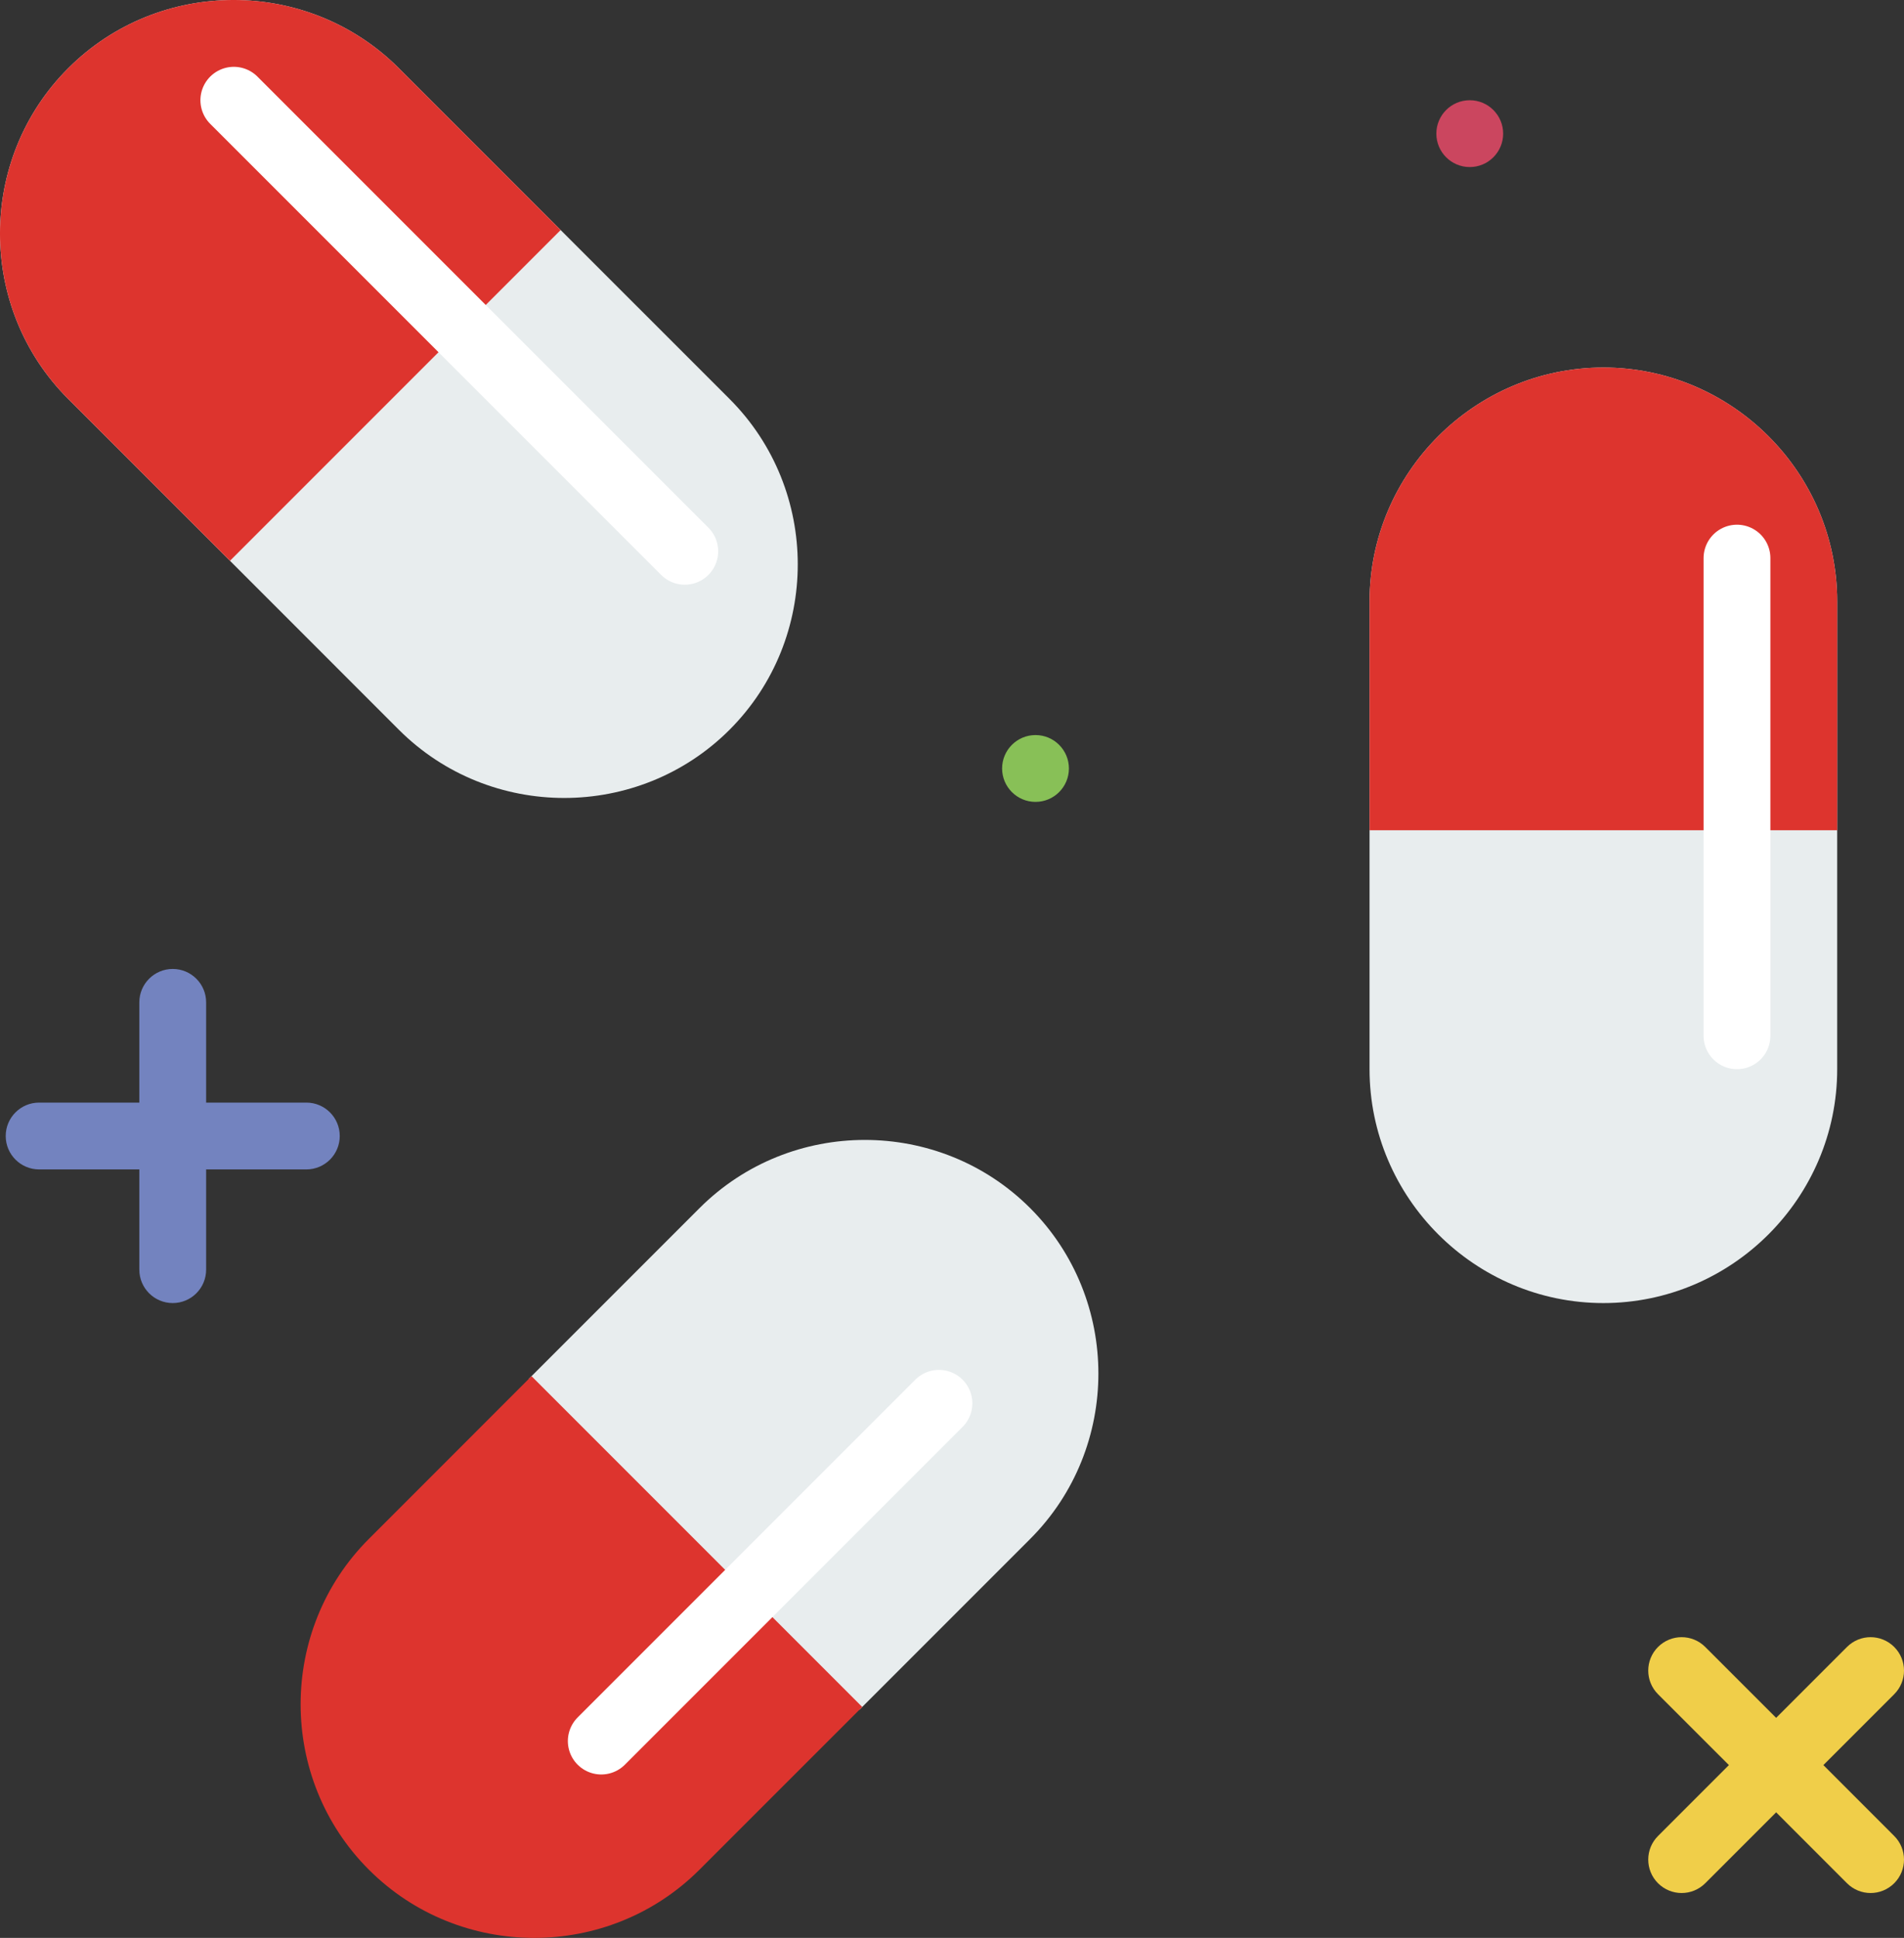 <?xml version="1.0" encoding="UTF-8" standalone="no"?>
<svg width="57px" height="58px" viewBox="0 0 57 58" version="1.1" xmlns="http://www.w3.org/2000/svg" xmlns:xlink="http://www.w3.org/1999/xlink" xmlns:sketch="http://www.bohemiancoding.com/sketch/ns">
    <rect x="0" y="0" width="57" height="58" fill="#333333" stroke="none"/>
    <!-- Generator: Sketch 3.2.2 (9983) - http://www.bohemiancoding.com/sketch -->
    <title>159 - Capsuled Pills (Flat)</title>
    <desc>Created with Sketch.</desc>
    <defs></defs>
    <g id="Page-1" stroke="none" stroke-width="1" fill="none" fill-rule="evenodd" sketch:type="MSPage">
        <g id="159---Capsuled-Pills-(Flat)" sketch:type="MSLayerGroup" transform="translate(-1, -1)">
            <path d="M46,5 C46,5.552 45.552,6 45,6 C44.448,6 44,5.552 44,5 C44,4.448 44.448,4 45,4 C45.552,4 46,4.448 46,5" id="Fill-308" fill="#CB465F" sketch:type="MSShapeGroup"></path>
            <path d="M33,24 C33,24.552 32.552,25 32,25 C31.448,25 31,24.552 31,24 C31,23.448 31.448,23 32,23 C32.552,23 33,23.448 33,24" id="Fill-309" fill="#88C057" sketch:type="MSShapeGroup"></path>
            <path d="M22.841,22.841 L22.841,22.841 C25.563,20.118 25.563,15.664 22.841,12.941 L12.941,3.042 C10.219,0.319 5.764,0.319 3.042,3.042 C0.319,5.764 0.319,10.219 3.042,12.941 L12.941,22.841 C15.664,25.563 20.118,25.563 22.841,22.841" id="Fill-312" fill="#E8EDEE" sketch:type="MSShapeGroup"></path>
            <path d="M10.171,34 L7.171,34 L7.171,31 C7.171,30.448 6.724,30 6.171,30 C5.619,30 5.171,30.448 5.171,31 L5.171,34 L2.171,34 C1.619,34 1.171,34.448 1.171,35 C1.171,35.552 1.619,36 2.171,36 L5.171,36 L5.171,39 C5.171,39.552 5.619,40 6.171,40 C6.724,40 7.171,39.552 7.171,39 L7.171,36 L10.171,36 C10.724,36 11.171,35.552 11.171,35 C11.171,34.448 10.724,34 10.171,34" id="Fill-321" fill="#7383BF" sketch:type="MSShapeGroup"></path>
            <path d="M55.586,53.828 L57.707,51.707 C58.098,51.316 58.098,50.684 57.707,50.293 C57.316,49.902 56.684,49.902 56.293,50.293 L54.172,52.414 L52.05,50.293 C51.66,49.902 51.027,49.902 50.636,50.293 C50.246,50.684 50.246,51.316 50.636,51.707 L52.758,53.828 L50.636,55.95 C50.246,56.34 50.246,56.973 50.636,57.364 C50.832,57.559 51.087,57.657 51.343,57.657 C51.599,57.657 51.855,57.559 52.05,57.364 L54.172,55.242 L56.293,57.364 C56.488,57.559 56.744,57.657 57,57.657 C57.256,57.657 57.512,57.559 57.707,57.364 C58.098,56.973 58.098,56.34 57.707,55.95 L55.586,53.828" id="Fill-322" fill="#F0CE49" sketch:type="MSShapeGroup"></path>
            <path d="M17.784,7.885 L12.941,3.042 C10.219,0.319 5.764,0.319 3.042,3.042 C0.319,5.764 0.319,10.219 3.042,12.941 L7.885,17.784 L17.784,7.885" id="Fill-2489" fill="#DD342E" sketch:type="MSShapeGroup"></path>
            <path d="M49,40 L49,40 C52.85,40 56,36.85 56,33 L56,19 C56,15.15 52.85,12 49,12 C45.15,12 42,15.15 42,19 L42,33 C42,36.85 45.15,40 49,40" id="Fill-2490" fill="#E8EDEE" sketch:type="MSShapeGroup"></path>
            <path d="M56,25.849 L56,19 C56,15.15 52.85,12 49,12 C45.15,12 42,15.15 42,19 L42,25.849 L56,25.849" id="Fill-2491" fill="#DD342E" sketch:type="MSShapeGroup"></path>
            <path d="M26.728,52.172 L31.841,47.059 C34.563,44.336 34.563,39.882 31.841,37.159 C29.118,34.437 24.664,34.437 21.941,37.159 L16.828,42.272 L26.728,52.172" id="Fill-2492" fill="#E8EDEE" sketch:type="MSShapeGroup"></path>
            <path d="M16.912,42.188 L12.042,47.059 C9.319,49.781 9.319,54.236 12.042,56.958 C14.764,59.681 19.219,59.681 21.941,56.958 L26.812,52.088 L16.912,42.188" id="Fill-2493" fill="#DD342E" sketch:type="MSShapeGroup"></path>
            <path d="M8,4 L21.5,17.5 M53,17.704 L53,32 M29.109,43 L19,53.109" id="Stroke-2494" stroke="#FFFFFF" stroke-width="2" stroke-linecap="round" sketch:type="MSShapeGroup"></path>
        </g>
    </g>
</svg>